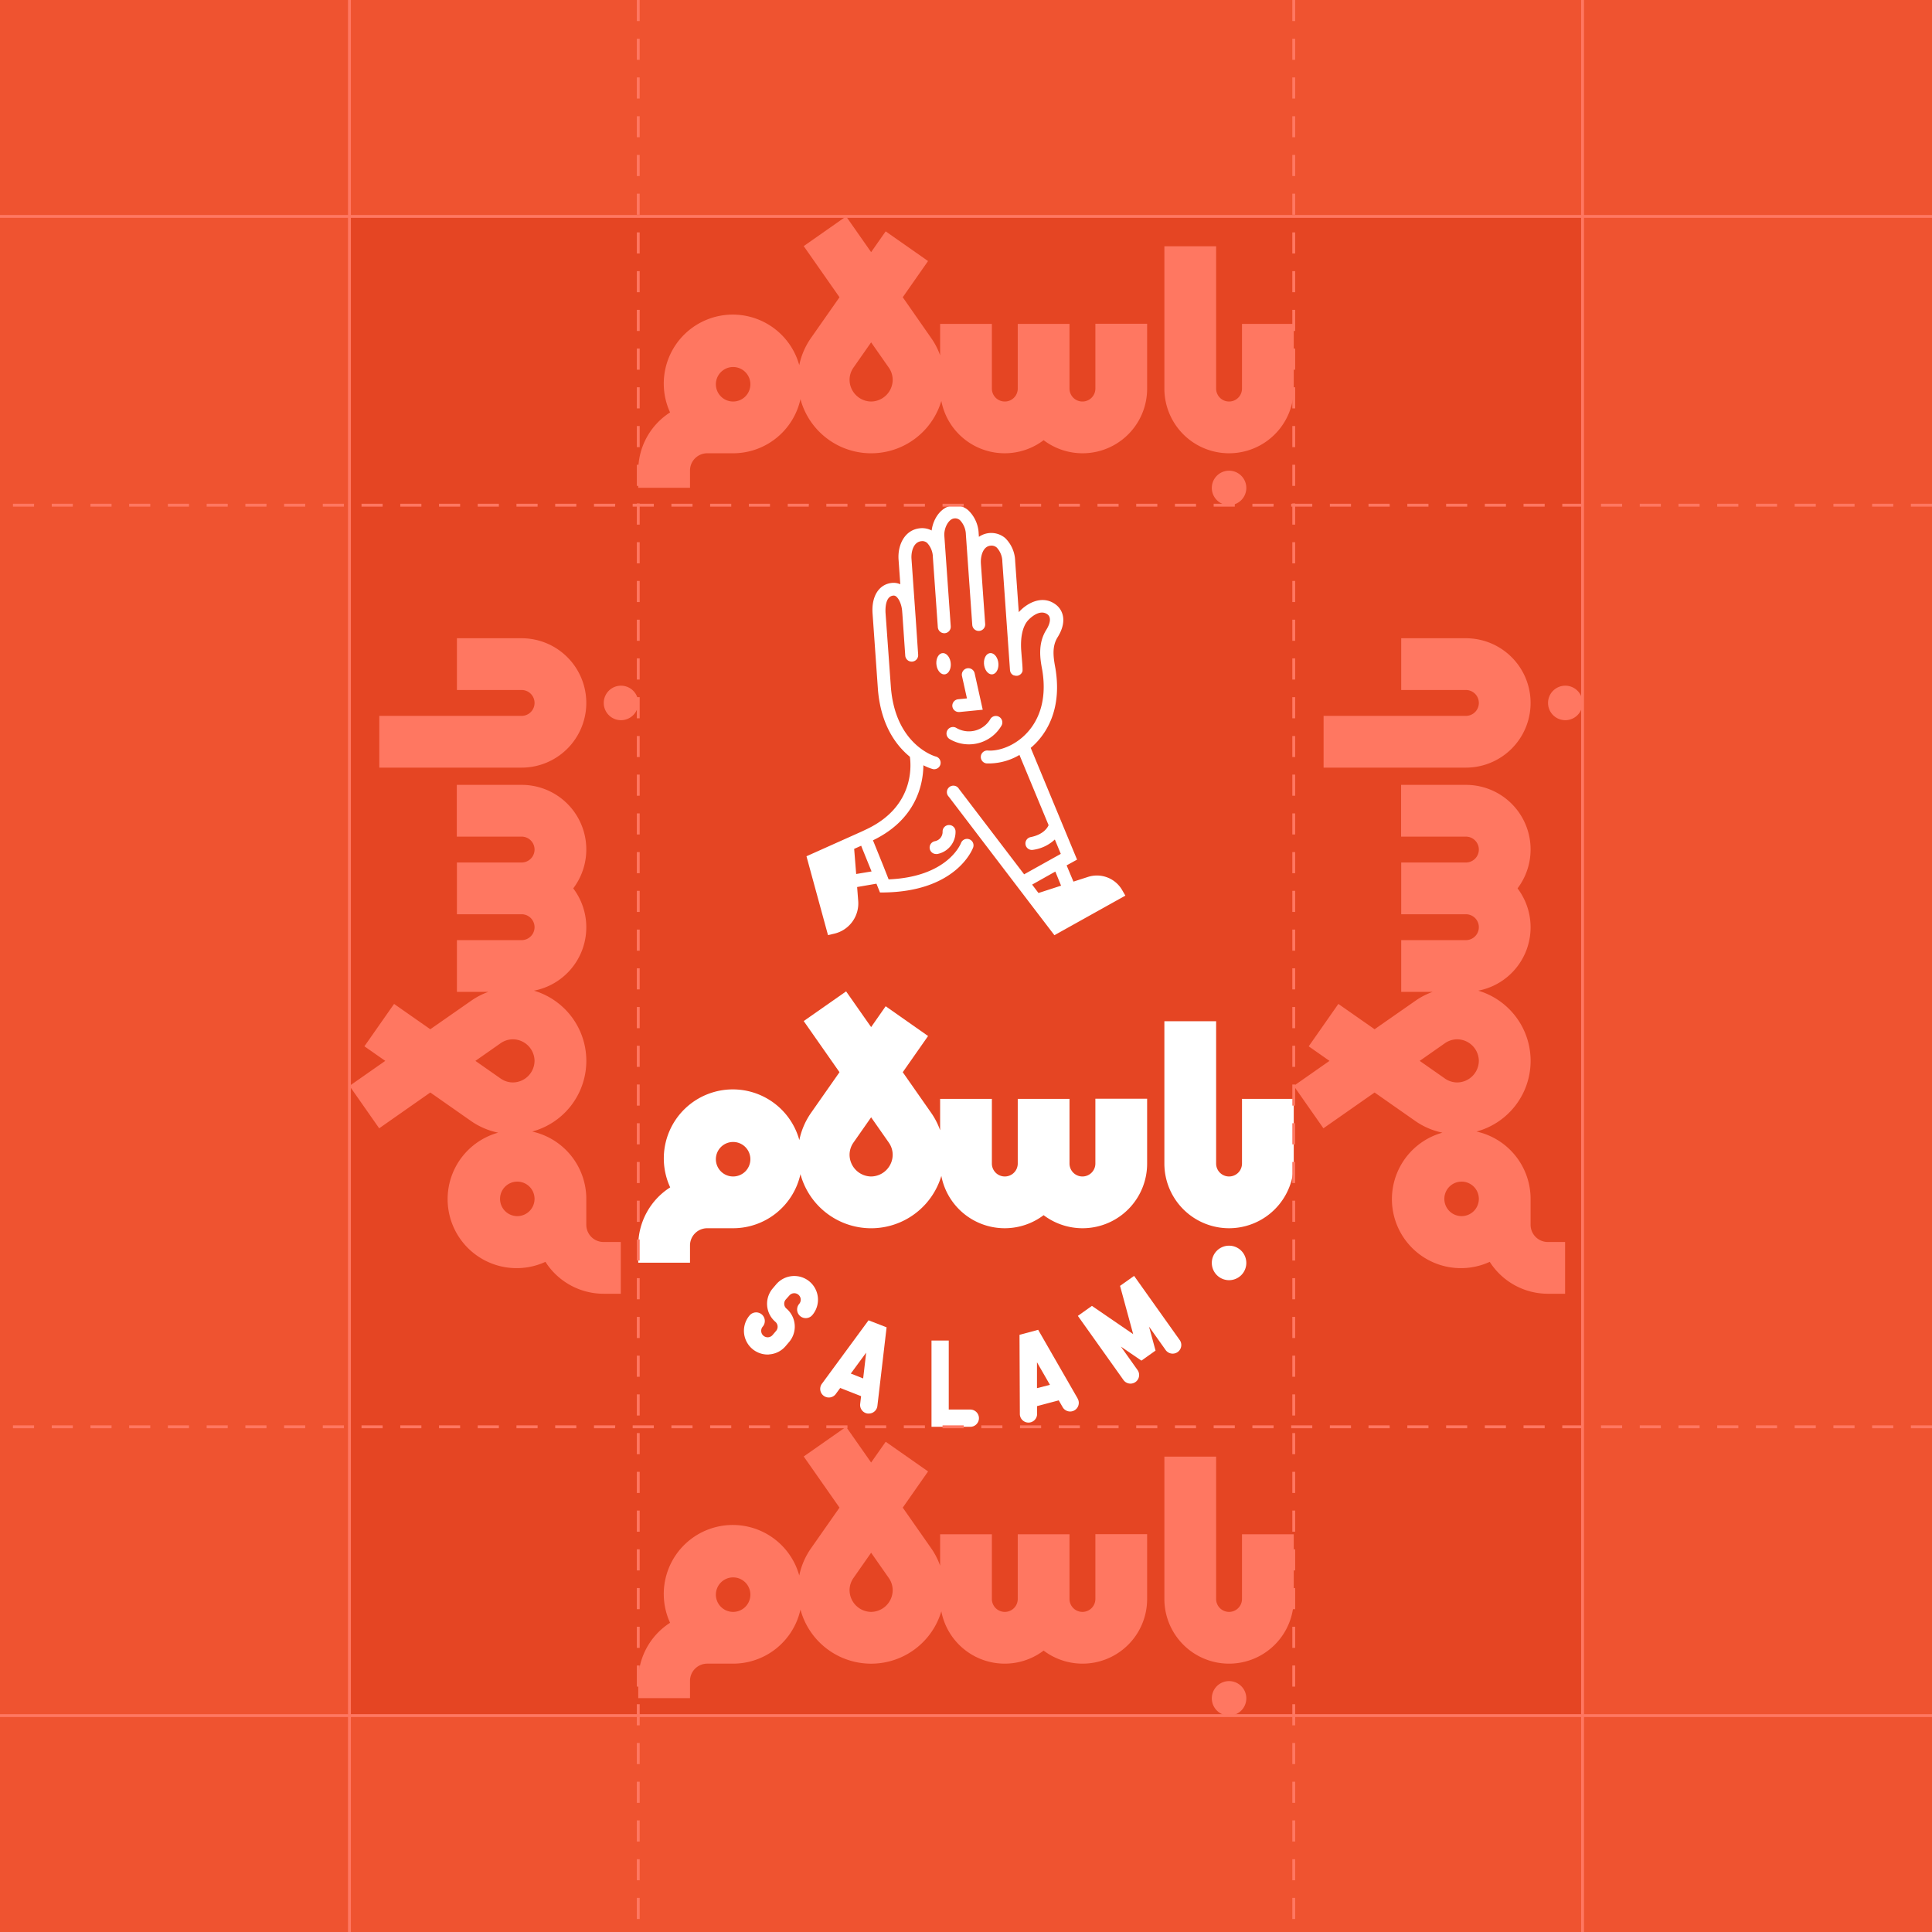 <svg xmlns="http://www.w3.org/2000/svg" viewBox="0 0 672 672"><defs><style>.cls-1{fill:#ef5330;}.cls-2{fill:#e54523;}.cls-3{fill:#fff;}.cls-4{fill:#ff7761;}</style></defs><g id="Layer_3" data-name="Layer 3"><rect class="cls-1" width="672" height="672"/></g><g id="Layer_1" data-name="Layer 1"><rect class="cls-2" x="121.55" y="75.27" width="428.9" height="521.45"/><path class="cls-3" d="M325.18,292.59a2.25,2.25,0,0,0,.41,4.46,2,2,0,0,0,.41,0,7.81,7.81,0,0,0,6.36-7.87,2.25,2.25,0,1,0-4.5.07A3.29,3.29,0,0,1,325.18,292.59Z"/><path class="cls-3" d="M327.54,227.22c-1.34.36-2.14,2.29-1.78,4.3s1.74,3.35,3.08,3,2.15-2.29,1.79-4.3S328.89,226.86,327.54,227.22Z"/><path class="cls-3" d="M331.25,245.66a2.25,2.25,0,0,0,2.24,2h.22l8.11-.8L339,234.17a2.25,2.25,0,1,0-4.39,1l1.72,7.75-3.05.3A2.26,2.26,0,0,0,331.25,245.66Z"/><path class="cls-3" d="M329.53,254a2.25,2.25,0,0,0,.8,3.08,13.12,13.12,0,0,0,18-4.66,2.25,2.25,0,1,0-3.88-2.28,8.63,8.63,0,0,1-11.8,3.06A2.25,2.25,0,0,0,329.53,254Z"/><path class="cls-3" d="M366.75,325.29l24.68-13.77-1.16-2A10.13,10.13,0,0,0,378.48,305l-5.11,1.65L371,301l3.63-2-16.12-38.87a24.14,24.14,0,0,0,2.26-2.15c4.08-4.46,8.49-12.5,6.33-25.52-.76-4-1.23-7.63.77-10.82,3.4-5.45,1.9-9.44-.65-11.36-4.7-3.53-10.1-.46-12.86,2.65l-1.26-17.78a11.6,11.6,0,0,0-3.47-8,7.51,7.51,0,0,0-9.14-.42l-.08-1.16a11.77,11.77,0,0,0-3.62-8.08,7,7,0,0,0-5.3-1.67c-4.12.37-6.9,4.52-7.44,8.7a7.07,7.07,0,0,0-4-.78c-5.4.51-7.87,5.87-7.51,10.9l.61,8.58a5.74,5.74,0,0,0-3-.46c-4.46.5-7.07,4.67-6.65,10.62l1.85,26.19s0,.05,0,.08c1,12.57,6.36,19.68,11.13,23.57.47,3.34,1.38,17.17-14.64,25l-2.1,1-6.54,2.93-12.69,5.68L288,325.26l2.11-.49a10.81,10.81,0,0,0,8.39-11.47l-.37-4.77,6.72-1.16,1.23,3.05,1.54,0c25-.4,30.64-15,30.87-15.65a2.25,2.25,0,0,0-4.22-1.56c-.19.49-4.76,11.8-25.18,12.66L307.17,301l-3.53-8.72.21-.1c14.89-7.28,17.25-19.39,17.33-26a17.34,17.34,0,0,0,3.29,1.33,2.09,2.09,0,0,0,.49.05,2.25,2.25,0,0,0,.48-4.44c-.14,0-14.15-4-15.59-24.43h0L308,213c0-.56-.3-5.5,2.66-5.83a1.35,1.35,0,0,1,1.13.38c1,.86,1.84,2.89,2,5l.08,1,1,14.49a2.25,2.25,0,0,0,4.49-.32L318.5,215h0l-.12-1.65-.07-1h0l-1.27-18c-.16-2.31.62-5.85,3.44-6.11a2.52,2.52,0,0,1,2,.6,7.43,7.43,0,0,1,2,5v0l1.72,24.31a2.25,2.25,0,0,0,2.24,2.1h.16a2.25,2.25,0,0,0,2.09-2.4l-2.22-31.42c-.2-2.85,1.53-5.94,3.44-6.11a2.49,2.49,0,0,1,2,.62,7.47,7.47,0,0,1,2.05,5l2.22,31.42a2.25,2.25,0,0,0,4.49-.31L341.18,196a.27.27,0,0,0,0-.09c-.15-2.25.62-5.9,3.4-6.11a2.74,2.74,0,0,1,2.13.67,7.27,7.27,0,0,1,1.93,4.92l2.21,31.32h0v0l.45,6.35s0,0,0,0a2.25,2.25,0,0,0,.2.77s0,0,0,.05a2.5,2.5,0,0,0,.43.58l.07.07a2.15,2.15,0,0,0,.61.38l.08,0a2.37,2.37,0,0,0,.75.14h.22l.17,0,.25-.05.18-.06.23-.09.18-.11a2,2,0,0,0,.19-.12l.15-.14.17-.15.12-.17.13-.18a1.51,1.51,0,0,0,.09-.18l.1-.21c0-.07,0-.14.05-.2a1.89,1.89,0,0,0,0-.23c0-.07,0-.14,0-.21s0-.14,0-.21c0-1-.22-3.36-.35-5l-.11-1.41v0c-.31-4.45.39-7.94,2-10.12.81-1.05,4.37-4.59,7.16-2.49,1.24.94,1.07,2.95-.46,5.38-3.08,4.94-2.06,10.42-1.38,14,1.85,11.19-1.82,18-5.22,21.7-4.3,4.71-10,6.55-13.74,6.25a2.25,2.25,0,0,0-.34,4.49c.38,0,.76,0,1.15,0a21,21,0,0,0,10.21-2.95l10.14,24.43c-.44,1-1.91,3.28-6.25,4.15a2.25,2.25,0,0,0,.89,4.42A13.82,13.82,0,0,0,366.9,292l2.07,5-12.75,7.11-22.66-29.7A2.25,2.25,0,1,0,330,277.1l25,32.8h0l2.94,3.86ZM297.8,304l-.7-8.74,2.44-1.09.39,1,3.22,7.94Zm69.27-.85,2,4.91-7.86,2.55L359,307.69Z"/><path class="cls-3" d="M345.41,234.51c1.35-.36,2.15-2.29,1.79-4.3s-1.74-3.35-3.09-3-2.14,2.29-1.78,4.3S344.07,234.87,345.41,234.51Z"/><path class="cls-3" d="M337.5,490.28H330v-24h-6v30h13.5a3,3,0,0,0,0-6Z"/><path class="cls-3" d="M267,471.14a8.25,8.25,0,0,1-6.26-13.61,3,3,0,0,1,4.56,3.9,2.23,2.23,0,0,0-.53,1.64,2.18,2.18,0,0,0,.78,1.53,2.24,2.24,0,0,0,3.17-.24l1.22-1.43a2.25,2.25,0,0,0-.25-3.17,8.25,8.25,0,0,1-.9-11.63L270,446.7a8.27,8.27,0,0,1,11.63-.9,8.26,8.26,0,0,1,.91,11.63,3,3,0,1,1-4.56-3.9,2.25,2.25,0,0,0-.25-3.17,2.25,2.25,0,0,0-3.17.24L273.31,452a2.23,2.23,0,0,0-.53,1.64,2.18,2.18,0,0,0,.78,1.53,8.25,8.25,0,0,1,.9,11.63l-1.22,1.43a8.2,8.2,0,0,1-5.63,2.86C267.39,471.14,267.17,471.14,267,471.14Z"/><path class="cls-3" d="M410.33,466.1l-15.86-22.31-4.89,3.47,4.57,16.79-14.35-9.83-4.89,3.48L390.77,480a3,3,0,0,0,2.45,1.26,3,3,0,0,0,2.44-4.74l-5.78-8.14,7.13,4.88,4.92-3.49-2.27-8.34,5.78,8.14a3,3,0,0,0,4.89-3.48Z"/><path class="cls-3" d="M374.82,486.4,361.1,462.54l-6.49,1.75.12,27.52a3,3,0,0,0,3,3h0a3,3,0,0,0,3-3v-2.73l7.53-2,1.36,2.37a3,3,0,0,0,5.21-3Zm-14.13-3.56,0-9,4.51,7.84Z"/><path class="cls-3" d="M302.1,459.24l-16.3,22.18a3,3,0,0,0,4.83,3.55l1.62-2.2,7.26,2.85-.32,2.72a3,3,0,0,0,2.64,3.33l.35,0a3,3,0,0,0,3-2.65l3.2-27.34Zm-1.87,20.22-4.3-1.7,5.35-7.28Z"/><path class="cls-3" d="M432,382.21v22.5a4.5,4.5,0,1,1-9,0v-49.5H405v49.5a22.5,22.5,0,1,0,45,0v-22.5Z"/><path class="cls-3" d="M381,404.71a4.5,4.5,0,1,1-9,0v-22.5H354v22.5a4.5,4.5,0,1,1-9,0v-22.5H327v10.92a25.49,25.49,0,0,0-3.11-6.05L314,372.94l8.81-12.59L308.06,350,303,357.25l-8.7-12.42-14.75,10.32L292,372.94l-9.9,14.14a25.54,25.54,0,0,0-4.07,9.47A24,24,0,1,0,233.11,413,24,24,0,0,0,222,433.21v6h18v-6a6,6,0,0,1,6-6h9a24,24,0,0,0,23.42-18.81,25.47,25.47,0,0,0,49,.61A22.45,22.45,0,0,0,363,422.67a22.46,22.46,0,0,0,36-18v-22.5H381Zm-126,4.5a6,6,0,1,1,6-6A6,6,0,0,1,255,409.21Zm48,0a7.6,7.6,0,0,1-7.5-7.5,7.42,7.42,0,0,1,1.36-4.3l6.14-8.78,6.14,8.78a7.42,7.42,0,0,1,1.36,4.3A7.6,7.6,0,0,1,303,409.21Z"/><path class="cls-3" d="M427.5,433.28a6,6,0,1,0,6,6A6,6,0,0,0,427.5,433.28Z"/><path class="cls-4" d="M432,533.66v22.5a4.5,4.5,0,0,1-9,0v-49.5H405v49.5a22.5,22.5,0,0,0,45,0v-22.5Z"/><path class="cls-4" d="M381,556.16a4.5,4.5,0,0,1-9,0v-22.5H354v22.5a4.5,4.5,0,0,1-9,0v-22.5H327v10.92a25.49,25.49,0,0,0-3.11-6.05L314,524.39l8.81-12.59-14.74-10.32L303,508.7l-8.7-12.42L279.55,506.6,292,524.39l-9.9,14.14A25.54,25.54,0,0,0,278,548a24,24,0,1,0-44.93,16.45A24,24,0,0,0,222,584.66v6h18v-6a6,6,0,0,1,6-6h9a24,24,0,0,0,23.42-18.81,25.47,25.47,0,0,0,49,.61A22.45,22.45,0,0,0,363,574.12a22.46,22.46,0,0,0,36-18v-22.5H381Zm-126,4.5a6,6,0,1,1,6-6A6,6,0,0,1,255,560.66Zm48,0a7.6,7.6,0,0,1-7.5-7.5,7.42,7.42,0,0,1,1.36-4.3l6.14-8.78,6.14,8.78a7.42,7.42,0,0,1,1.36,4.3A7.6,7.6,0,0,1,303,560.66Z"/><path class="cls-4" d="M427.5,584.73a6,6,0,1,0,6,6A6,6,0,0,0,427.5,584.73Z"/><path class="cls-4" d="M432,112.66v22.5a4.5,4.5,0,0,1-9,0V85.66H405v49.5a22.5,22.5,0,0,0,45,0v-22.5Z"/><path class="cls-4" d="M381,135.16a4.5,4.5,0,0,1-9,0v-22.5H354v22.5a4.5,4.5,0,0,1-9,0v-22.5H327v10.92a25.49,25.49,0,0,0-3.11-6L314,103.39,322.8,90.8,308.06,80.47,303,87.7l-8.7-12.43L279.55,85.6,292,103.39l-9.9,14.14A25.54,25.54,0,0,0,278,127a24,24,0,1,0-44.93,16.45A24,24,0,0,0,222,163.66v6h18v-6a6,6,0,0,1,6-6h9a24,24,0,0,0,23.42-18.82,25.47,25.47,0,0,0,49,.62A22.44,22.44,0,0,0,363,153.11a22.45,22.45,0,0,0,36-18v-22.5H381Zm-126,4.5a6,6,0,1,1,6-6A6,6,0,0,1,255,139.66Zm48,0a7.6,7.6,0,0,1-7.5-7.5,7.42,7.42,0,0,1,1.36-4.3l6.14-8.78,6.14,8.78a7.42,7.42,0,0,1,1.36,4.3A7.6,7.6,0,0,1,303,139.66Z"/><path class="cls-4" d="M427.5,163.72a6,6,0,1,0,6,6A6,6,0,0,0,427.5,163.72Z"/><path class="cls-4" d="M158.93,240h22.5a4.5,4.5,0,0,1,0,9h-49.5v18h49.5a22.5,22.5,0,0,0,0-45h-22.5Z"/><path class="cls-4" d="M181.43,291a4.5,4.5,0,0,1,0,9h-22.5v18h22.5a4.5,4.5,0,0,1,0,9h-22.5v18h10.92a25.43,25.43,0,0,0-6,3.11L149.67,358l-12.6-8.81-10.32,14.74L134,369l-12.43,8.7,10.32,14.75L149.67,380l14.14,9.9a25.43,25.43,0,0,0,9.46,4.07,24,24,0,1,0,16.45,44.93A24,24,0,0,0,209.93,450h6V432h-6a6,6,0,0,1-6-6v-9h0a24,24,0,0,0-18.81-23.42,25.47,25.47,0,0,0,.61-49A22.45,22.45,0,0,0,199.39,309a22.46,22.46,0,0,0-18-36h-22.5v18Zm4.5,126a6,6,0,1,1-6-6A6,6,0,0,1,185.93,417Zm0-48a7.59,7.59,0,0,1-7.5,7.5,7.46,7.46,0,0,1-4.3-1.36L165.36,369l8.77-6.14a7.46,7.46,0,0,1,4.3-1.36A7.59,7.59,0,0,1,185.93,369Z"/><path class="cls-4" d="M210,244.5a6,6,0,1,0,6-6A6,6,0,0,0,210,244.5Z"/><path class="cls-4" d="M487.38,240h22.5a4.5,4.5,0,0,1,0,9h-49.5v18h49.5a22.5,22.5,0,0,0,0-45h-22.5Z"/><path class="cls-4" d="M509.88,291a4.5,4.5,0,0,1,0,9h-22.5v18h22.5a4.5,4.5,0,0,1,0,9h-22.5v18H498.3a25.43,25.43,0,0,0-6,3.11L478.12,358l-12.6-8.81L455.2,363.94l7.23,5.06L450,377.7l10.32,14.75L478.12,380l14.14,9.9a25.43,25.43,0,0,0,9.46,4.07,24,24,0,1,0,16.45,44.93A24,24,0,0,0,538.38,450h6V432h-6a6,6,0,0,1-6-6v-9h0a24,24,0,0,0-18.81-23.42,25.47,25.47,0,0,0,.61-49A22.45,22.45,0,0,0,527.84,309a22.46,22.46,0,0,0-18-36h-22.5v18Zm4.5,126a6,6,0,1,1-6-6A6,6,0,0,1,514.38,417Zm0-48a7.59,7.59,0,0,1-7.5,7.5,7.46,7.46,0,0,1-4.3-1.36L493.81,369l8.77-6.14a7.46,7.46,0,0,1,4.3-1.36A7.59,7.59,0,0,1,514.38,369Z"/><path class="cls-4" d="M538.45,244.5a6,6,0,1,0,6-6A6,6,0,0,0,538.45,244.5Z"/><path class="cls-4" d="M222.5,667.49h-1v-7.35h1Zm0-13.48h-1v-7.34h1Zm0-13.47h-1v-7.35h1Zm0-13.47h-1v-7.35h1Zm0-13.47h-1v-7.35h1Zm0-13.47h-1v-7.35h1Zm0-13.48h-1V579.3h1Zm0-13.47h-1v-7.35h1Zm0-13.47h-1v-7.35h1Zm0-13.47h-1v-7.35h1Zm0-13.48h-1v-7.34h1Zm0-13.47h-1v-7.35h1Zm0-13.47h-1v-7.35h1Zm0-13.47h-1V485h1Zm0-13.47h-1v-7.35h1Zm0-13.48h-1v-7.35h1Zm0-13.47h-1v-7.35h1Zm0-13.47h-1v-7.35h1Zm0-13.47h-1v-7.35h1Zm0-13.48h-1v-7.34h1Zm0-13.47h-1v-7.35h1Zm0-13.47h-1v-7.35h1Zm0-13.47h-1v-7.35h1Zm0-13.47h-1v-7.35h1Zm0-13.48h-1V336.8h1Zm0-13.47h-1v-7.35h1Zm0-13.47h-1v-7.35h1Zm0-13.47h-1v-7.35h1Zm0-13.48h-1v-7.34h1Zm0-13.47h-1v-7.35h1Zm0-13.47h-1V256h1Zm0-13.47h-1V242.5h1Zm0-13.47h-1V229h1Zm0-13.48h-1v-7.35h1Zm0-13.47h-1v-7.35h1Zm0-13.47h-1v-7.35h1Zm0-13.47h-1v-7.35h1Zm0-13.48h-1v-7.34h1Zm0-13.47h-1v-7.35h1Zm0-13.47h-1v-7.35h1Zm0-13.47h-1v-7.35h1Zm0-13.47h-1v-7.35h1Zm0-13.48h-1V94.31h1Zm0-13.47h-1V80.83h1Zm0-13.47h-1V67.36h1Zm0-13.47h-1V53.89h1Zm0-13.48h-1V40.42h1Zm0-13.47h-1V26.94h1Zm0-13.47h-1V13.47h1Zm0-13.47h-1V0h1Z"/><rect class="cls-4" x="121.05" width="1" height="672"/><rect class="cls-4" x="549.95" width="1" height="672"/><path class="cls-4" d="M450.5,667.49h-1v-7.35h1Zm0-13.48h-1v-7.34h1Zm0-13.47h-1v-7.35h1Zm0-13.47h-1v-7.35h1Zm0-13.47h-1v-7.35h1Zm0-13.47h-1v-7.35h1Zm0-13.48h-1V579.3h1Zm0-13.47h-1v-7.35h1Zm0-13.47h-1v-7.35h1Zm0-13.47h-1v-7.35h1Zm0-13.48h-1v-7.34h1Zm0-13.47h-1v-7.35h1Zm0-13.47h-1v-7.35h1Zm0-13.47h-1V485h1Zm0-13.47h-1v-7.35h1Zm0-13.48h-1v-7.35h1Zm0-13.47h-1v-7.35h1Zm0-13.47h-1v-7.35h1Zm0-13.47h-1v-7.35h1Zm0-13.48h-1v-7.34h1Zm0-13.47h-1v-7.35h1Zm0-13.47h-1v-7.35h1Zm0-13.47h-1v-7.35h1Zm0-13.47h-1v-7.35h1Zm0-13.48h-1V336.8h1Zm0-13.47h-1v-7.35h1Zm0-13.47h-1v-7.35h1Zm0-13.47h-1v-7.35h1Zm0-13.48h-1v-7.34h1Zm0-13.47h-1v-7.35h1Zm0-13.47h-1V256h1Zm0-13.47h-1V242.5h1Zm0-13.47h-1V229h1Zm0-13.48h-1v-7.35h1Zm0-13.47h-1v-7.35h1Zm0-13.47h-1v-7.35h1Zm0-13.47h-1v-7.35h1Zm0-13.48h-1v-7.34h1Zm0-13.47h-1v-7.35h1Zm0-13.47h-1v-7.35h1Zm0-13.47h-1v-7.35h1Zm0-13.47h-1v-7.35h1Zm0-13.48h-1V94.31h1Zm0-13.47h-1V80.83h1Zm0-13.47h-1V67.36h1Zm0-13.47h-1V53.89h1Zm0-13.48h-1V40.42h1Zm0-13.47h-1V26.94h1Zm0-13.47h-1V13.47h1Zm0-13.47h-1V0h1Z"/><path class="cls-4" d="M672,496.78h-7.35v-1H672Zm-13.47,0h-7.35v-1h7.35Zm-13.47,0h-7.35v-1h7.35Zm-13.48,0h-7.34v-1h7.34Zm-13.47,0h-7.35v-1h7.35Zm-13.47,0h-7.35v-1h7.35Zm-13.47,0h-7.35v-1h7.35Zm-13.48,0h-7.34v-1h7.34Zm-13.47,0h-7.35v-1h7.35Zm-13.47,0H543.4v-1h7.35Zm-13.47,0h-7.35v-1h7.35Zm-13.47,0h-7.35v-1h7.35Zm-13.48,0H503v-1h7.34Zm-13.47,0h-7.35v-1h7.35Zm-13.47,0H476v-1h7.35Zm-13.47,0h-7.35v-1h7.35Zm-13.47,0H449.1v-1h7.35Zm-13.48,0h-7.35v-1H443Zm-13.47,0h-7.35v-1h7.35Zm-13.47,0h-7.35v-1H416Zm-13.47,0h-7.35v-1h7.35Zm-13.48,0h-7.34v-1h7.34Zm-13.47,0h-7.35v-1h7.35Zm-13.47,0h-7.35v-1h7.35Zm-13.47,0h-7.35v-1h7.35Zm-13.47,0h-7.35v-1h7.35Zm-13.48,0h-7.34v-1h7.34Zm-13.47,0H300.9v-1h7.35Zm-13.47,0h-7.35v-1h7.35Zm-13.47,0H274v-1h7.35Zm-13.48,0h-7.34v-1h7.34Zm-13.47,0H247v-1h7.35Zm-13.47,0h-7.35v-1h7.35Zm-13.47,0h-7.35v-1h7.35Zm-13.47,0H206.6v-1H214Zm-13.48,0h-7.35v-1h7.35Zm-13.47,0h-7.35v-1H187Zm-13.47,0h-7.35v-1h7.35Zm-13.47,0h-7.35v-1h7.35Zm-13.48,0h-7.34v-1h7.34Zm-13.47,0h-7.35v-1h7.35Zm-13.47,0h-7.35v-1h7.35Zm-13.47,0H98.82v-1h7.35Zm-13.47,0H85.35v-1H92.7Zm-13.48,0H71.88v-1h7.34Zm-13.47,0H58.4v-1h7.35Zm-13.47,0H44.93v-1h7.35Zm-13.47,0H31.46v-1h7.35Zm-13.48,0H18v-1h7.34Zm-13.47,0H4.51v-1h7.35Z"/><rect class="cls-4" y="596.23" width="672" height="1"/><rect class="cls-4" y="74.77" width="672" height="1"/><path class="cls-4" d="M672,176.22h-7.35v-1H672Zm-13.47,0h-7.35v-1h7.35Zm-13.47,0h-7.35v-1h7.35Zm-13.48,0h-7.34v-1h7.34Zm-13.47,0h-7.35v-1h7.35Zm-13.47,0h-7.35v-1h7.35Zm-13.47,0h-7.35v-1h7.35Zm-13.48,0h-7.34v-1h7.34Zm-13.47,0h-7.35v-1h7.35Zm-13.47,0H543.4v-1h7.35Zm-13.47,0h-7.35v-1h7.35Zm-13.47,0h-7.35v-1h7.35Zm-13.48,0H503v-1h7.34Zm-13.47,0h-7.35v-1h7.35Zm-13.47,0H476v-1h7.35Zm-13.47,0h-7.35v-1h7.35Zm-13.47,0H449.1v-1h7.35Zm-13.48,0h-7.35v-1H443Zm-13.47,0h-7.35v-1h7.35Zm-13.47,0h-7.35v-1H416Zm-13.47,0h-7.35v-1h7.35Zm-13.48,0h-7.34v-1h7.34Zm-13.47,0h-7.35v-1h7.35Zm-13.47,0h-7.35v-1h7.35Zm-13.47,0h-7.35v-1h7.35Zm-13.47,0h-7.35v-1h7.35Zm-13.48,0h-7.34v-1h7.34Zm-13.47,0H300.9v-1h7.35Zm-13.47,0h-7.35v-1h7.35Zm-13.47,0H274v-1h7.35Zm-13.48,0h-7.34v-1h7.34Zm-13.47,0H247v-1h7.35Zm-13.47,0h-7.35v-1h7.35Zm-13.47,0h-7.35v-1h7.35Zm-13.47,0H206.6v-1H214Zm-13.48,0h-7.35v-1h7.35Zm-13.47,0h-7.35v-1H187Zm-13.47,0h-7.35v-1h7.35Zm-13.47,0h-7.35v-1h7.35Zm-13.48,0h-7.34v-1h7.34Zm-13.47,0h-7.35v-1h7.35Zm-13.47,0h-7.35v-1h7.35Zm-13.47,0H98.82v-1h7.35Zm-13.47,0H85.35v-1H92.7Zm-13.48,0H71.88v-1h7.34Zm-13.47,0H58.4v-1h7.35Zm-13.47,0H44.93v-1h7.35Zm-13.47,0H31.46v-1h7.35Zm-13.48,0H18v-1h7.34Zm-13.47,0H4.51v-1h7.35Z"/></g></svg>